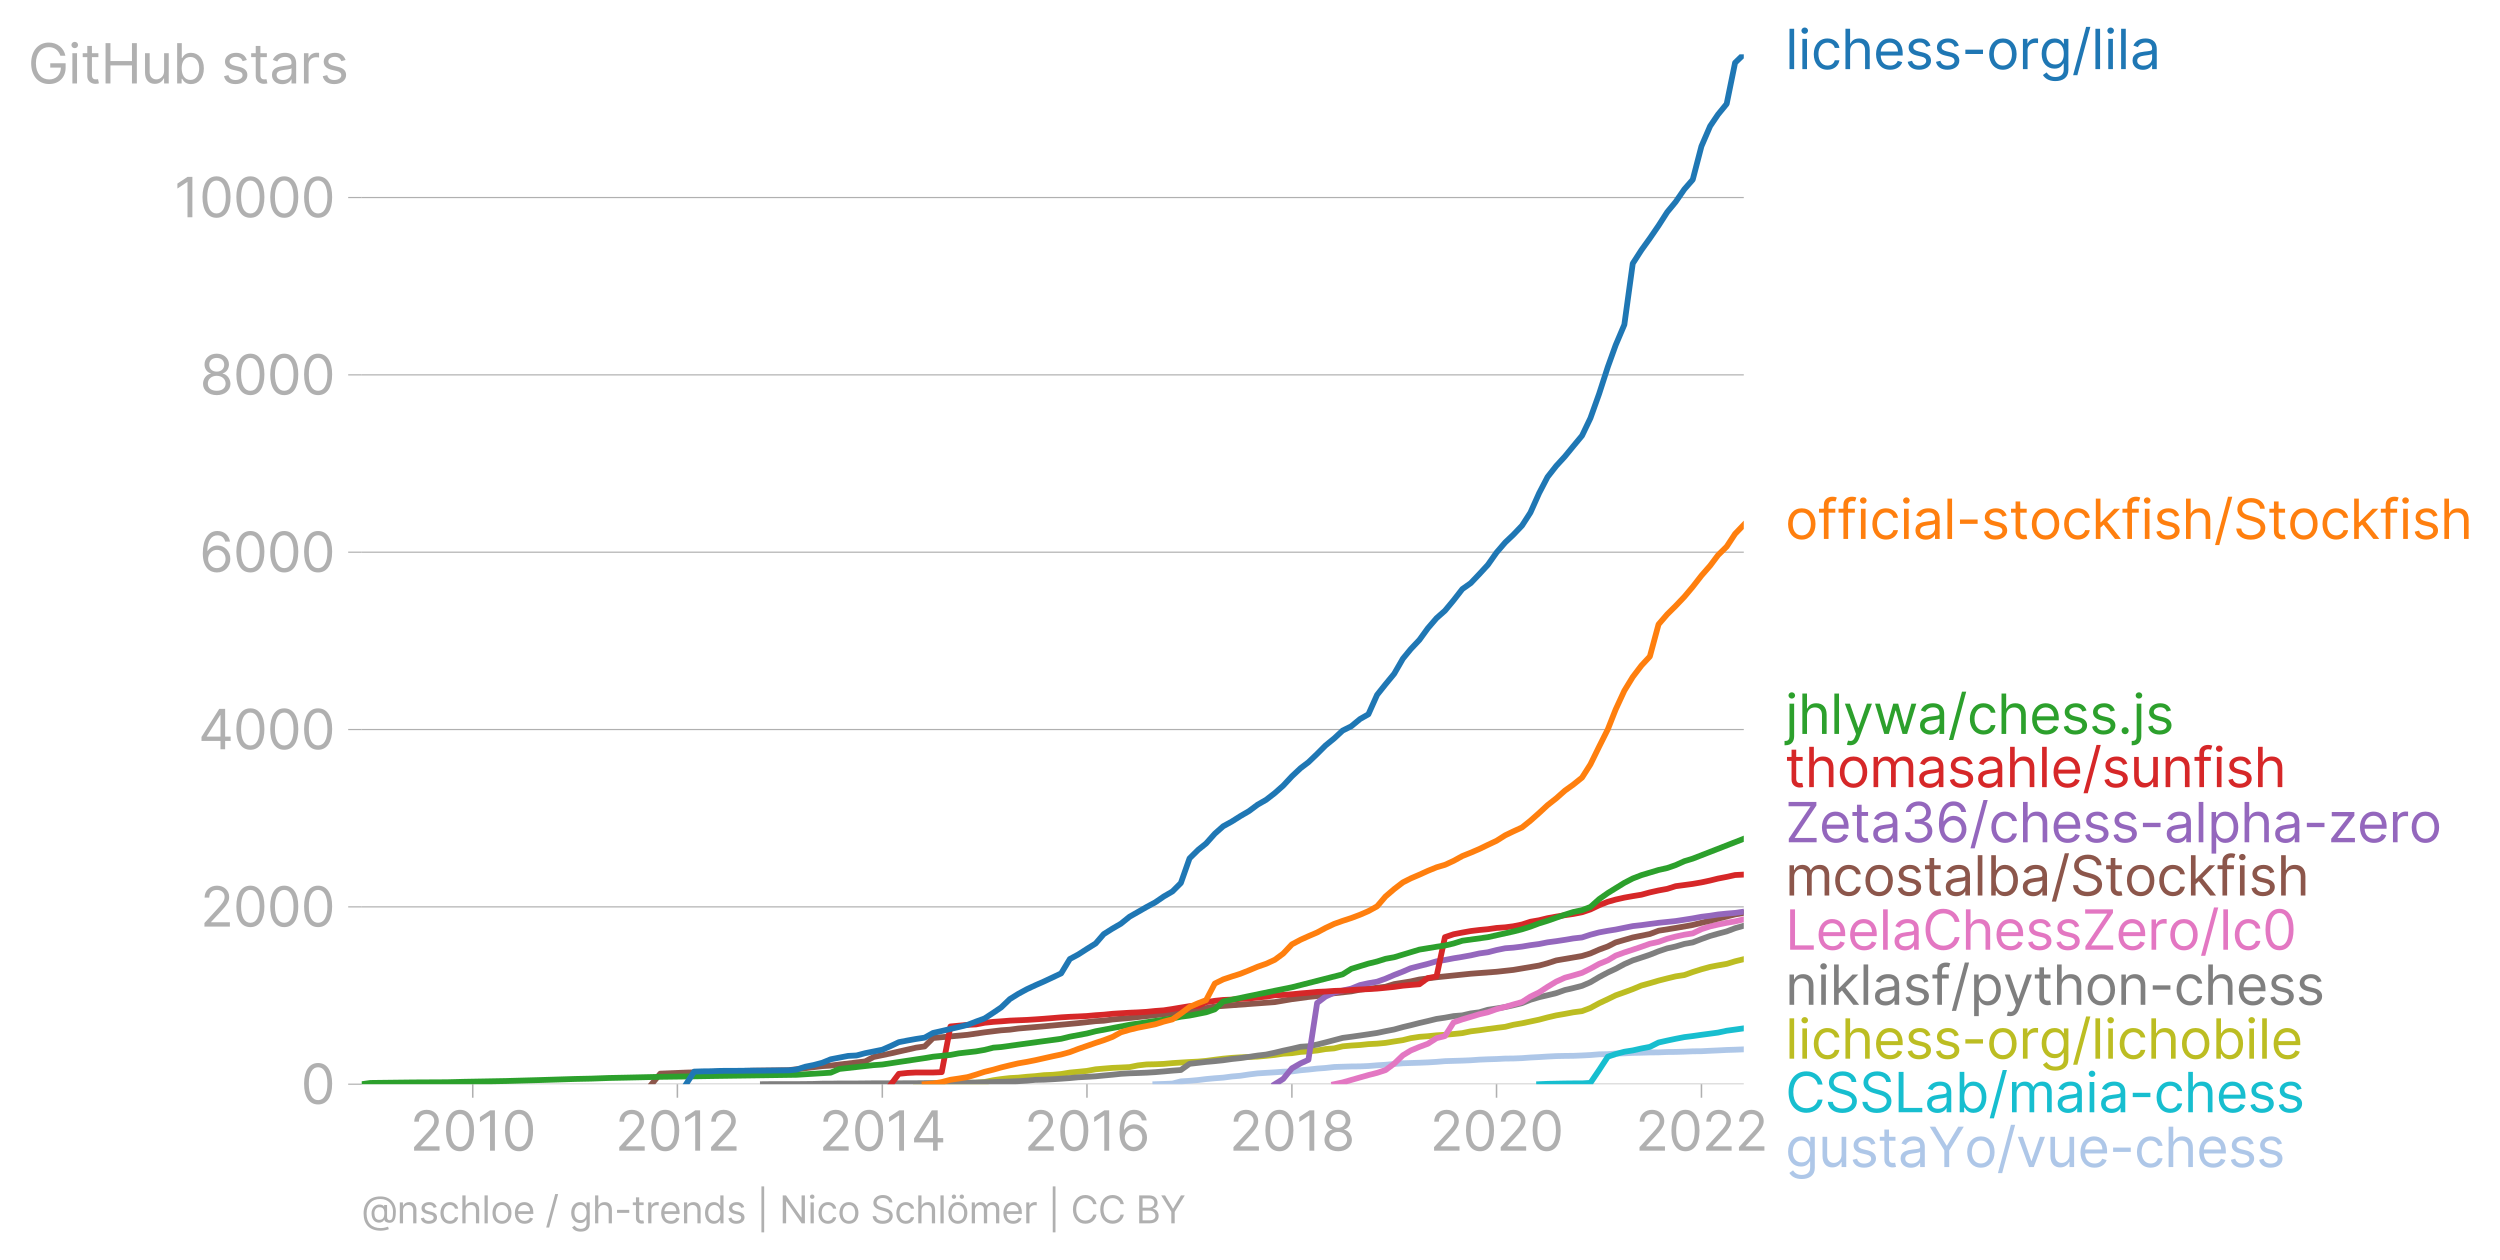 <svg xmlns:xlink="http://www.w3.org/1999/xlink" width="861.322" height="434.114" viewBox="0 0 645.991 325.586" xmlns="http://www.w3.org/2000/svg"><defs><style>*{stroke-linejoin:round;stroke-linecap:butt}</style></defs><g id="figure_1"><path d="M0 325.586h645.991V0H0v325.586z" style="fill:none" id="patch_1"/><g id="axes_1"><path d="M93.468 280.153h357.12V14.041H93.468v266.112z" style="fill:none" id="patch_2"/><g id="matplotlib.axis_1"><g id="xtick_1"><g id="line2d_1"><defs><path id="m63c751b57f" d="M0 0v3.5" style="stroke:#b0b0b0;stroke-width:.4"/></defs><use xlink:href="#m63c751b57f" x="122.154" y="280.153" style="fill:#b0b0b0;stroke:#b0b0b0;stroke-width:.4"/></g><g style="fill:#b0b0b0" transform="matrix(.14 0 0 -.14 105.916 297.336)" id="text_1"><defs><path id="Inter-Regular-32" d="M482 0h2936v500H1255v36l1045 1119c800 856 1036 1256 1036 1772 0 718-581 1291-1400 1291-815 0-1436-554-1436-1373h536c0 530 344 882 882 882 505 0 891-309 891-800 0-429-252-747-791-1336L482 409V0z" transform="scale(.016)"/><path id="Inter-Regular-30" d="M2000-64c1027 0 1618 871 1618 2391 0 1509-600 2391-1618 2391S382 3836 382 2327C382 807 973-64 2000-64zm0 500c-677 0-1073 680-1073 1891 0 1209 400 1900 1073 1900s1073-691 1073-1900c0-1211-396-1891-1073-1891z" transform="scale(.016)"/><path id="Inter-Regular-31" d="M2118 4655h-563L391 3882v-573l1136 755h28V0h563v4655z" transform="scale(.016)"/></defs><use xlink:href="#Inter-Regular-32"/><use xlink:href="#Inter-Regular-30" x="60.511"/><use xlink:href="#Inter-Regular-31" x="123.011"/><use xlink:href="#Inter-Regular-30" x="169.46"/></g></g><g id="xtick_2"><use xlink:href="#m63c751b57f" x="175.034" y="280.153" style="fill:#b0b0b0;stroke:#b0b0b0;stroke-width:.4" id="line2d_2"/><g style="fill:#b0b0b0" transform="matrix(.14 0 0 -.14 158.935 297.336)" id="text_2"><use xlink:href="#Inter-Regular-32"/><use xlink:href="#Inter-Regular-30" x="60.511"/><use xlink:href="#Inter-Regular-31" x="123.011"/><use xlink:href="#Inter-Regular-32" x="169.46"/></g></g><g id="xtick_3"><use xlink:href="#m63c751b57f" x="227.986" y="280.153" style="fill:#b0b0b0;stroke:#b0b0b0;stroke-width:.4" id="line2d_3"/><g style="fill:#b0b0b0" transform="matrix(.14 0 0 -.14 211.629 297.336)" id="text_3"><defs><path id="Inter-Regular-34" d="M373 955h2191V0h536v955h636v500h-636v3200h-682L373 1418V955zm2191 500H982v36l1545 2445h37V1455z" transform="scale(.016)"/></defs><use xlink:href="#Inter-Regular-32"/><use xlink:href="#Inter-Regular-30" x="60.511"/><use xlink:href="#Inter-Regular-31" x="123.011"/><use xlink:href="#Inter-Regular-34" x="169.46"/></g></g><g id="xtick_4"><use xlink:href="#m63c751b57f" x="280.866" y="280.153" style="fill:#b0b0b0;stroke:#b0b0b0;stroke-width:.4" id="line2d_4"/><g style="fill:#b0b0b0" transform="matrix(.14 0 0 -.14 264.638 297.336)" id="text_4"><defs><path id="Inter-Regular-36" d="M2027-64c941-11 1555 698 1555 1564 0 900-666 1545-1464 1545-479 0-891-234-1145-618h-37c3 1134 444 1791 1164 1791 491 0 786-309 891-727h555c-114 723-664 1227-1446 1227-1048 0-1691-927-1691-2573C409 425 1264-55 2027-64zm0 500c-584 0-1011 498-1009 1055 3 557 450 1054 1028 1054 570 0 990-468 990-1045 0-591-438-1064-1009-1064z" transform="scale(.016)"/></defs><use xlink:href="#Inter-Regular-32"/><use xlink:href="#Inter-Regular-30" x="60.511"/><use xlink:href="#Inter-Regular-31" x="123.011"/><use xlink:href="#Inter-Regular-36" x="169.46"/></g></g><g id="xtick_5"><use xlink:href="#m63c751b57f" x="333.818" y="280.153" style="fill:#b0b0b0;stroke:#b0b0b0;stroke-width:.4" id="line2d_5"/><g style="fill:#b0b0b0" transform="matrix(.14 0 0 -.14 317.64 297.336)" id="text_5"><defs><path id="Inter-Regular-38" d="M1973-64c929 0 1577 544 1582 1300-5 589-398 1089-900 1182v27c436 114 722 541 727 1037-5 709-600 1236-1409 1236-818 0-1414-527-1409-1236-5-496 282-923 727-1037v-27c-511-93-905-593-900-1182C386 480 1034-64 1973-64zm0 500c-639 0-1032 328-1027 828-5 525 429 900 1027 900 588 0 1023-375 1027-900-4-500-398-828-1027-828zm0 2209c-509 0-868 319-864 800-4 473 341 782 864 782 513 0 859-309 863-782-4-481-363-800-863-800z" transform="scale(.016)"/></defs><use xlink:href="#Inter-Regular-32"/><use xlink:href="#Inter-Regular-30" x="60.511"/><use xlink:href="#Inter-Regular-31" x="123.011"/><use xlink:href="#Inter-Regular-38" x="169.46"/></g></g><g id="xtick_6"><use xlink:href="#m63c751b57f" x="386.698" y="280.153" style="fill:#b0b0b0;stroke:#b0b0b0;stroke-width:.4" id="line2d_6"/><g style="fill:#b0b0b0" transform="matrix(.14 0 0 -.14 369.476 297.336)" id="text_6"><use xlink:href="#Inter-Regular-32"/><use xlink:href="#Inter-Regular-30" x="60.511"/><use xlink:href="#Inter-Regular-32" x="123.011"/><use xlink:href="#Inter-Regular-30" x="183.523"/></g></g><g id="xtick_7"><use xlink:href="#m63c751b57f" x="439.65" y="280.153" style="fill:#b0b0b0;stroke:#b0b0b0;stroke-width:.4" id="line2d_7"/><g style="fill:#b0b0b0" transform="matrix(.14 0 0 -.14 422.567 297.336)" id="text_7"><use xlink:href="#Inter-Regular-32"/><use xlink:href="#Inter-Regular-30" x="60.511"/><use xlink:href="#Inter-Regular-32" x="123.011"/><use xlink:href="#Inter-Regular-32" x="183.523"/></g></g></g><g id="matplotlib.axis_2"><g id="ytick_1"><path d="M93.468 280.153h357.12" clip-path="url(#pf23e20ae6e)" style="fill:none;stroke:#b0b0b0;stroke-width:.3;stroke-linecap:square" id="line2d_8"/><g id="line2d_9"><defs><path id="mae0ad3e954" d="M0 0h-3.5" style="stroke:#b0b0b0;stroke-width:.3"/></defs><use xlink:href="#mae0ad3e954" x="93.468" y="280.153" style="fill:#b0b0b0;stroke:#b0b0b0;stroke-width:.3"/></g><use xlink:href="#Inter-Regular-30" style="fill:#b0b0b0" transform="matrix(.14 0 0 -.14 77.718 285.245)" id="text_8"/></g><g id="ytick_2"><path d="M93.468 234.331h357.12" clip-path="url(#pf23e20ae6e)" style="fill:none;stroke:#b0b0b0;stroke-width:.3;stroke-linecap:square" id="line2d_10"/><use xlink:href="#mae0ad3e954" x="93.468" y="234.331" style="fill:#b0b0b0;stroke:#b0b0b0;stroke-width:.3" id="line2d_11"/><g style="fill:#b0b0b0" transform="matrix(.14 0 0 -.14 51.746 239.423)" id="text_9"><use xlink:href="#Inter-Regular-32"/><use xlink:href="#Inter-Regular-30" x="60.511"/><use xlink:href="#Inter-Regular-30" x="123.011"/><use xlink:href="#Inter-Regular-30" x="185.511"/></g></g><g id="ytick_3"><path d="M93.468 188.51h357.12" clip-path="url(#pf23e20ae6e)" style="fill:none;stroke:#b0b0b0;stroke-width:.3;stroke-linecap:square" id="line2d_12"/><use xlink:href="#mae0ad3e954" x="93.468" y="188.509" style="fill:#b0b0b0;stroke:#b0b0b0;stroke-width:.3" id="line2d_13"/><g style="fill:#b0b0b0" transform="matrix(.14 0 0 -.14 51.23 193.6)" id="text_10"><use xlink:href="#Inter-Regular-34"/><use xlink:href="#Inter-Regular-30" x="64.205"/><use xlink:href="#Inter-Regular-30" x="126.705"/><use xlink:href="#Inter-Regular-30" x="189.205"/></g></g><g id="ytick_4"><path d="M93.468 142.687h357.12" clip-path="url(#pf23e20ae6e)" style="fill:none;stroke:#b0b0b0;stroke-width:.3;stroke-linecap:square" id="line2d_14"/><use xlink:href="#mae0ad3e954" x="93.468" y="142.687" style="fill:#b0b0b0;stroke:#b0b0b0;stroke-width:.3" id="line2d_15"/><g style="fill:#b0b0b0" transform="matrix(.14 0 0 -.14 51.488 147.778)" id="text_11"><use xlink:href="#Inter-Regular-36"/><use xlink:href="#Inter-Regular-30" x="62.358"/><use xlink:href="#Inter-Regular-30" x="124.858"/><use xlink:href="#Inter-Regular-30" x="187.358"/></g></g><g id="ytick_5"><path d="M93.468 96.865h357.12" clip-path="url(#pf23e20ae6e)" style="fill:none;stroke:#b0b0b0;stroke-width:.3;stroke-linecap:square" id="line2d_16"/><use xlink:href="#mae0ad3e954" x="93.468" y="96.865" style="fill:#b0b0b0;stroke:#b0b0b0;stroke-width:.3" id="line2d_17"/><g style="fill:#b0b0b0" transform="matrix(.14 0 0 -.14 51.587 101.956)" id="text_12"><use xlink:href="#Inter-Regular-38"/><use xlink:href="#Inter-Regular-30" x="61.648"/><use xlink:href="#Inter-Regular-30" x="124.148"/><use xlink:href="#Inter-Regular-30" x="186.648"/></g></g><g id="ytick_6"><path d="M93.468 51.043h357.12" clip-path="url(#pf23e20ae6e)" style="fill:none;stroke:#b0b0b0;stroke-width:.3;stroke-linecap:square" id="line2d_18"/><use xlink:href="#mae0ad3e954" x="93.468" y="51.043" style="fill:#b0b0b0;stroke:#b0b0b0;stroke-width:.3" id="line2d_19"/><g style="fill:#b0b0b0" transform="matrix(.14 0 0 -.14 44.965 56.134)" id="text_13"><use xlink:href="#Inter-Regular-31"/><use xlink:href="#Inter-Regular-30" x="46.449"/><use xlink:href="#Inter-Regular-30" x="108.949"/><use xlink:href="#Inter-Regular-30" x="171.449"/><use xlink:href="#Inter-Regular-30" x="233.949"/></g></g><g style="fill:#b0b0b0" transform="matrix(.14 0 0 -.14 7.2 21.568)" id="text_14"><defs><path id="Inter-Regular-47" d="M3746 3200h581c-172 900-927 1518-1909 1518-1193 0-2036-918-2036-2391C382 855 1218-64 2455-64c1109 0 1900 739 1900 1891v500H2582v-500h1227c-16-836-566-1363-1354-1363-864 0-1528 654-1528 1863s664 1864 1491 1864c673 0 1130-380 1328-991z" transform="scale(.016)"/><path id="Inter-Regular-69" d="M491 0h536v3491H491V0zm273 4073c209 0 382 163 382 363s-173 364-382 364-382-164-382-364 173-363 382-363z" transform="scale(.016)"/><path id="Inter-Regular-74" d="M2009 3491h-745v836H727v-836H200v-455h527V855c0-610 491-900 946-900 200 0 327 36 400 63l-109 482c-46-9-118-27-237-27-236 0-463 72-463 527v2036h745v455z" transform="scale(.016)"/><path id="Inter-Regular-48" d="M564 0h563v2082h2482V0h564v4655h-564V2582H1127v2073H564V0z" transform="scale(.016)"/><path id="Inter-Regular-75" d="M2691 1427c0-654-500-954-900-954-445 0-764 327-764 836v2182H491V1273C491 382 964-45 1618-45c528 0 873 281 1037 636h36V0h536v3491h-536V1427z" transform="scale(.016)"/><path id="Inter-Regular-62" d="M564 0h518v536h64c118-191 345-609 1018-609 872 0 1482 700 1482 1809 0 1100-610 1800-1491 1800-682 0-891-418-1009-600h-46v1719H564V0zm527 1745c0 782 345 1310 1000 1310 682 0 1018-573 1018-1310 0-745-345-1336-1018-1336-645 0-1000 546-1000 1336z" transform="scale(.016)"/><path id="Inter-Regular-73" d="M2964 2709c-168 496-546 827-1237 827-736 0-1281-418-1281-1009 0-482 286-804 927-954l582-137c352-81 518-250 518-491 0-300-318-545-818-545-439 0-714 189-809 564L336 836C461 243 950-73 1664-73c811 0 1363 443 1363 1046 0 486-304 793-927 945l-518 127c-414 103-600 241-600 510 0 300 318 518 745 518 469 0 662-259 755-500l482 136z" transform="scale(.016)"/><path id="Inter-Regular-61" d="M1518-82c609 0 928 327 1037 555h27V0h536v2300c0 1109-845 1236-1291 1236-527 0-1127-181-1400-818l509-182c119 255 398 528 910 528 493 0 736-262 736-709v-19c0-259-264-236-900-318-648-84-1355-227-1355-1027C327 309 855-82 1518-82zm82 482c-427 0-736 191-736 564 0 409 372 536 791 591 227 27 836 90 927 200v-491c0-437-346-864-982-864z" transform="scale(.016)"/><path id="Inter-Regular-72" d="M491 0h536v2209c0 473 373 818 882 818 143 0 291-27 327-36v545c-61 5-202 9-281 9-419 0-782-236-909-581h-37v527H491V0z" transform="scale(.016)"/></defs><use xlink:href="#Inter-Regular-47"/><use xlink:href="#Inter-Regular-69" x="74.29"/><use xlink:href="#Inter-Regular-74" x="98.011"/><use xlink:href="#Inter-Regular-48" x="134.375"/><use xlink:href="#Inter-Regular-75" x="208.381"/><use xlink:href="#Inter-Regular-62" x="266.477"/><use xlink:href="#Inter-Regular-20" x="328.551"/><use xlink:href="#Inter-Regular-73" x="356.676"/><use xlink:href="#Inter-Regular-74" x="408.949"/><use xlink:href="#Inter-Regular-61" x="445.313"/><use xlink:href="#Inter-Regular-72" x="501.705"/><use xlink:href="#Inter-Regular-73" x="538.921"/></g></g><path d="m298.54 280.153 2.174-.068 2.246-.092 2.173-.573 2.245-.137 2.246-.206 2.028-.252 2.246-.207 2.173-.16 2.245-.298 2.174-.183 2.245-.344 2.246-.275 2.173-.137 2.245-.138 2.174-.16 2.245-.069 2.246-.298 2.028-.183 2.246-.252 2.173-.16 2.245-.252 2.173-.07 2.246-.068 2.246-.023 2.173-.091 2.245-.184 2.174-.137 2.245-.206 2.246-.184 2.028-.068 2.246-.07 2.173-.09 2.245-.138 2.173-.183 2.246-.07 2.246-.068 2.173-.092 2.245-.16 2.173-.092 2.246-.068 2.246-.115 2.1-.023 2.246-.091 2.173-.16 2.246-.115 2.173-.138 2.245-.114 2.246-.046 2.173-.023 2.246-.092 2.173-.114 2.245-.184 2.246-.045 2.028-.16 2.246-.047 2.173-.114 2.246-.046 2.173-.069 2.245-.023 2.246-.091 2.173-.023 2.246-.069 2.173-.092 2.245-.023 2.246-.114 2.028-.092 2.246-.114 2.173-.069 2.245-.092" clip-path="url(#pf23e20ae6e)" style="fill:none;stroke:#aec7e8;stroke-width:1.5;stroke-linecap:square" id="line2d_20"/><path d="m397.709 280.153 2.173-.091 2.245-.046 2.246-.046 2.173-.023h2.246l2.173-.137 2.245-3.322 2.246-3.437 2.028-.687 2.246-.596 2.173-.344 2.246-.504 2.173-.412 2.245-1.123 2.246-.504 2.173-.458 2.246-.435 2.173-.275 2.245-.321 2.246-.298 2.028-.275 2.246-.481 2.173-.298 2.245-.32" clip-path="url(#pf23e20ae6e)" style="fill:none;stroke:#17becf;stroke-width:1.5;stroke-linecap:square" id="line2d_21"/><path d="m236.679 280.153 2.245-.091 2.173-.069 2.246-.046 2.246-.091 2.173-.07h2.245l2.173-.022 2.246-.183 2.246-.459 2.028-.297 2.245-.252 2.174-.115 2.245-.23 2.173-.16 2.246-.252 2.245-.091 2.174-.206 2.245-.367 2.173-.206 2.246-.23 2.245-.412 2.101-.183 2.246-.183 2.173-.092 2.245-.114 2.174-.436 2.245-.252 2.246-.046 2.173-.091 2.246-.206 2.173-.138 2.245-.137 2.246-.115 2.028-.183 2.246-.298 2.173-.275 2.245-.206 2.174-.138 2.245-.091 2.246-.092 2.173-.206 2.245-.23 2.174-.32 2.245-.137 2.246-.321 2.028-.138 2.246-.229 2.173-.366 2.245-.184 2.173-.527 2.246-.206 2.246-.137 2.173-.23 2.245-.114 2.174-.206 2.245-.367 2.246-.343 2.028-.504 2.246-.344 2.173-.16 2.245-.23 2.173-.137 2.246-.206 2.246-.23 2.173-.458 2.245-.275 2.173-.32 2.246-.298 2.246-.275 2.1-.527 2.246-.39 2.173-.458 2.246-.48 2.173-.574 2.245-.527 2.246-.39 2.173-.411 2.246-.298 2.173-.825 2.245-1.214 2.246-1.054 2.028-.985 2.246-.802 2.173-.802 2.246-.94 2.173-.595 2.245-.665 2.246-.572 2.173-.527 2.246-.344 2.173-.78 2.245-.71 2.246-.618 2.028-.39 2.246-.389 2.173-.664 2.245-.55" clip-path="url(#pf23e20ae6e)" style="fill:none;stroke:#bcbd22;stroke-width:1.5;stroke-linecap:square" id="line2d_22"/><g style="fill:#1f77b4" transform="matrix(.14 0 0 -.14 461.302 17.86)" id="text_15"><defs><path id="Inter-Regular-6c" d="M1027 4655H491V0h536v4655z" transform="scale(.016)"/><path id="Inter-Regular-63" d="M1909-73c773 0 1282 473 1373 1091h-536c-100-382-419-609-837-609-636 0-1045 527-1045 1336 0 791 418 1310 1045 1310 473 0 755-291 837-610h536c-91 655-646 1091-1382 1091-945 0-1573-745-1573-1809C327 682 927-73 1909-73z" transform="scale(.016)"/><path id="Inter-Regular-68" d="M1027 2100c0 609 389 955 919 955 504 0 809-319 809-873V0h536v2218c0 898-477 1318-1191 1318-550 0-864-229-1027-591h-46v1710H491V0h536v2100z" transform="scale(.016)"/><path id="Inter-Regular-65" d="M1955-73c709 0 1227 355 1391 882l-519 146c-136-364-452-546-872-546-630 0-1064 407-1089 1155h2534v227c0 1300-773 1745-1500 1745-945 0-1573-745-1573-1818S946-73 1955-73zM866 2027c36 543 420 1028 1034 1028 582 0 955-437 955-1028H866z" transform="scale(.016)"/><path id="Inter-Regular-2d" d="M2491 2245H455v-500h2036v500z" transform="scale(.016)"/><path id="Inter-Regular-6f" d="M1909-73c946 0 1582 718 1582 1800 0 1091-636 1809-1582 1809-945 0-1582-718-1582-1809C327 645 964-73 1909-73zm0 482c-718 0-1045 618-1045 1318s327 1328 1045 1328 1046-628 1046-1328S2627 409 1909 409z" transform="scale(.016)"/><path id="Inter-Regular-67" d="M1900-1382c836 0 1509 382 1509 1282v3591h-518v-555h-55c-118 182-336 600-1018 600-882 0-1491-700-1491-1772C327 673 964 55 1809 55c682 0 900 400 1018 590h46V-64c0-581-409-845-973-845-634 0-857 334-1000 527L473-682c218-366 648-700 1427-700zm-18 1918c-673 0-1018 509-1018 1237 0 709 336 1282 1018 1282 654 0 1000-528 1000-1282 0-773-355-1237-1000-1237z" transform="scale(.016)"/><path id="Inter-Regular-2f" d="M2136 4873h-490L146-700h490l1500 5573z" transform="scale(.016)"/></defs><use xlink:href="#Inter-Regular-6c"/><use xlink:href="#Inter-Regular-69" x="23.722"/><use xlink:href="#Inter-Regular-63" x="47.443"/><use xlink:href="#Inter-Regular-68" x="103.267"/><use xlink:href="#Inter-Regular-65" x="162.358"/><use xlink:href="#Inter-Regular-73" x="220.597"/><use xlink:href="#Inter-Regular-73" x="272.869"/><use xlink:href="#Inter-Regular-2d" x="325.142"/><use xlink:href="#Inter-Regular-6f" x="371.165"/><use xlink:href="#Inter-Regular-72" x="430.824"/><use xlink:href="#Inter-Regular-67" x="468.04"/><use xlink:href="#Inter-Regular-2f" x="528.977"/><use xlink:href="#Inter-Regular-6c" x="564.631"/><use xlink:href="#Inter-Regular-69" x="588.352"/><use xlink:href="#Inter-Regular-6c" x="612.074"/><use xlink:href="#Inter-Regular-61" x="635.796"/></g><g style="fill:#ff7f0e" transform="matrix(.14 0 0 -.14 461.302 139.267)" id="text_16"><defs><path id="Inter-Regular-66" d="M2046 3491h-782v354c0 346 145 528 500 528 154 0 245-37 300-55l154 464c-82 36-245 91-509 91-500 0-982-300-982-900v-482H164v-455h563V0h537v3036h782v455z" transform="scale(.016)"/><path id="Inter-Regular-6b" d="M491 0h536v1307l375 348L2709 0h682L1807 2000l1475 1491h-664L1091 1936h-64v2719H491V0z" transform="scale(.016)"/><path id="Inter-Regular-53" d="M3109 3491h546c-25 702-673 1227-1573 1227-891 0-1591-518-1591-1300 0-627 455-1000 1182-1209l573-164c490-136 927-309 927-772 0-509-491-846-1137-846-554 0-1045 246-1090 773H364C418 436 1036-82 2036-82c1073 0 1682 591 1682 1346 0 872-827 1154-1309 1281l-473 128c-345 91-900 272-900 772 0 446 410 773 1028 773 563 0 991-268 1045-727z" transform="scale(.016)"/></defs><use xlink:href="#Inter-Regular-6f"/><use xlink:href="#Inter-Regular-66" x="59.659"/><use xlink:href="#Inter-Regular-66" x="95.739"/><use xlink:href="#Inter-Regular-69" x="131.818"/><use xlink:href="#Inter-Regular-63" x="155.54"/><use xlink:href="#Inter-Regular-69" x="211.364"/><use xlink:href="#Inter-Regular-61" x="235.085"/><use xlink:href="#Inter-Regular-6c" x="291.477"/><use xlink:href="#Inter-Regular-2d" x="315.199"/><use xlink:href="#Inter-Regular-73" x="361.222"/><use xlink:href="#Inter-Regular-74" x="413.494"/><use xlink:href="#Inter-Regular-6f" x="449.858"/><use xlink:href="#Inter-Regular-63" x="509.517"/><use xlink:href="#Inter-Regular-6b" x="565.341"/><use xlink:href="#Inter-Regular-66" x="619.744"/><use xlink:href="#Inter-Regular-69" x="655.824"/><use xlink:href="#Inter-Regular-73" x="679.546"/><use xlink:href="#Inter-Regular-68" x="731.818"/><use xlink:href="#Inter-Regular-2f" x="790.909"/><use xlink:href="#Inter-Regular-53" x="826.563"/><use xlink:href="#Inter-Regular-74" x="890.341"/><use xlink:href="#Inter-Regular-6f" x="926.705"/><use xlink:href="#Inter-Regular-63" x="986.364"/><use xlink:href="#Inter-Regular-6b" x="1042.188"/><use xlink:href="#Inter-Regular-66" x="1096.591"/><use xlink:href="#Inter-Regular-69" x="1132.671"/><use xlink:href="#Inter-Regular-73" x="1156.392"/><use xlink:href="#Inter-Regular-68" x="1208.665"/></g><g style="fill:#2ca02c" transform="matrix(.14 0 0 -.14 461.302 189.64)" id="text_17"><defs><path id="Inter-Regular-6a" d="M491 3491V-255c0-354-145-554-473-554H-82v-500H27c673 0 1000 409 1000 1054v3746H491zm264 582c209 0 381 163 381 363s-172 364-381 364-382-164-382-364 173-363 382-363z" transform="scale(.016)"/><path id="Inter-Regular-79" d="M836-1309c485 0 825 257 1028 800l1482 4000h-582L1800 709h-36L800 3491H218L1509-18l-100-273c-195-532-436-582-827-482l-136-472c54-28 209-64 390-64z" transform="scale(.016)"/><path id="Inter-Regular-77" d="M1282 0h527l764 2682h54L3391 0h527l1064 3491h-564L3664 827h-37l-736 2664h-573L1573 818h-37L782 3491H218L1282 0z" transform="scale(.016)"/><path id="Inter-Regular-2e" d="M882-36c225 0 409 184 409 409s-184 409-409 409-409-184-409-409S657-36 882-36z" transform="scale(.016)"/></defs><use xlink:href="#Inter-Regular-6a"/><use xlink:href="#Inter-Regular-68" x="23.722"/><use xlink:href="#Inter-Regular-6c" x="82.813"/><use xlink:href="#Inter-Regular-79" x="106.534"/><use xlink:href="#Inter-Regular-77" x="162.216"/><use xlink:href="#Inter-Regular-61" x="243.466"/><use xlink:href="#Inter-Regular-2f" x="299.858"/><use xlink:href="#Inter-Regular-63" x="335.511"/><use xlink:href="#Inter-Regular-68" x="391.335"/><use xlink:href="#Inter-Regular-65" x="450.426"/><use xlink:href="#Inter-Regular-73" x="508.665"/><use xlink:href="#Inter-Regular-73" x="560.938"/><use xlink:href="#Inter-Regular-2e" x="613.21"/><use xlink:href="#Inter-Regular-6a" x="640.767"/><use xlink:href="#Inter-Regular-73" x="664.489"/></g><g style="fill:#d62728" transform="matrix(.14 0 0 -.14 461.302 203.401)" id="text_18"><defs><path id="Inter-Regular-6d" d="M491 0h536v2182c0 511 373 873 791 873 407 0 691-266 691-664V0h546v2273c0 450 281 782 772 782 382 0 709-203 709-719V0h537v2336c0 821-441 1200-1064 1200-500 0-866-229-1045-591h-37c-172 373-477 591-936 591-455 0-791-218-936-591h-46v546H491V0z" transform="scale(.016)"/><path id="Inter-Regular-6e" d="M1027 2100c0 609 378 955 891 955 498 0 800-325 800-873V0h537v2218c0 891-475 1318-1182 1318-527 0-855-236-1018-591h-46v546H491V0h536v2100z" transform="scale(.016)"/></defs><use xlink:href="#Inter-Regular-74"/><use xlink:href="#Inter-Regular-68" x="36.364"/><use xlink:href="#Inter-Regular-6f" x="95.455"/><use xlink:href="#Inter-Regular-6d" x="155.114"/><use xlink:href="#Inter-Regular-61" x="242.046"/><use xlink:href="#Inter-Regular-73" x="298.438"/><use xlink:href="#Inter-Regular-61" x="350.71"/><use xlink:href="#Inter-Regular-68" x="407.102"/><use xlink:href="#Inter-Regular-6c" x="466.193"/><use xlink:href="#Inter-Regular-65" x="489.915"/><use xlink:href="#Inter-Regular-2f" x="548.154"/><use xlink:href="#Inter-Regular-73" x="583.807"/><use xlink:href="#Inter-Regular-75" x="636.08"/><use xlink:href="#Inter-Regular-6e" x="694.176"/><use xlink:href="#Inter-Regular-66" x="752.699"/><use xlink:href="#Inter-Regular-69" x="788.779"/><use xlink:href="#Inter-Regular-73" x="812.5"/><use xlink:href="#Inter-Regular-68" x="864.773"/></g><g style="fill:#9467bd" transform="matrix(.14 0 0 -.14 461.302 217.64)" id="text_19"><defs><path id="Inter-Regular-5a" d="M409 0h3209v500H1082l2509 3745v410H382v-500h2536L409 409V0z" transform="scale(.016)"/><path id="Inter-Regular-33" d="M2055-64c902 0 1572 566 1572 1328 0 591-350 1020-936 1118v36c470 143 764 530 764 1055 0 659-521 1245-1382 1245-805 0-1473-495-1500-1227h545c21 464 462 736 946 736 513 0 845-311 845-782 0-490-384-809-936-809h-373v-500h373c707 0 1100-359 1100-872 0-494-430-828-1027-828-539 0-966 278-1000 728H473C507 432 1152-64 2055-64z" transform="scale(.016)"/><path id="Inter-Regular-70" d="M491-1309h536V536h46c118-191 345-609 1018-609 873 0 1482 700 1482 1809 0 1100-609 1800-1491 1800-682 0-891-418-1009-600h-64v555H491v-4800zm527 3054c0 782 346 1310 1000 1310 682 0 1018-573 1018-1310 0-745-345-1336-1018-1336-645 0-1000 546-1000 1336z" transform="scale(.016)"/><path id="Inter-Regular-7a" d="M391 0h2736v500H1136v36l1928 2528v427H455v-500h1918v-36L391 409V0z" transform="scale(.016)"/></defs><use xlink:href="#Inter-Regular-5a"/><use xlink:href="#Inter-Regular-65" x="62.5"/><use xlink:href="#Inter-Regular-74" x="120.739"/><use xlink:href="#Inter-Regular-61" x="157.102"/><use xlink:href="#Inter-Regular-33" x="213.494"/><use xlink:href="#Inter-Regular-36" x="277.131"/><use xlink:href="#Inter-Regular-2f" x="339.489"/><use xlink:href="#Inter-Regular-63" x="375.142"/><use xlink:href="#Inter-Regular-68" x="430.966"/><use xlink:href="#Inter-Regular-65" x="490.057"/><use xlink:href="#Inter-Regular-73" x="548.296"/><use xlink:href="#Inter-Regular-73" x="600.568"/><use xlink:href="#Inter-Regular-2d" x="652.841"/><use xlink:href="#Inter-Regular-61" x="698.864"/><use xlink:href="#Inter-Regular-6c" x="755.256"/><use xlink:href="#Inter-Regular-70" x="778.977"/><use xlink:href="#Inter-Regular-68" x="839.915"/><use xlink:href="#Inter-Regular-61" x="899.006"/><use xlink:href="#Inter-Regular-2d" x="955.398"/><use xlink:href="#Inter-Regular-7a" x="1001.421"/><use xlink:href="#Inter-Regular-65" x="1055.54"/><use xlink:href="#Inter-Regular-72" x="1113.779"/><use xlink:href="#Inter-Regular-6f" x="1150.995"/></g><g style="fill:#8c564b" transform="matrix(.14 0 0 -.14 461.302 231.401)" id="text_20"><use xlink:href="#Inter-Regular-6d"/><use xlink:href="#Inter-Regular-63" x="86.932"/><use xlink:href="#Inter-Regular-6f" x="142.756"/><use xlink:href="#Inter-Regular-73" x="202.415"/><use xlink:href="#Inter-Regular-74" x="254.688"/><use xlink:href="#Inter-Regular-61" x="291.051"/><use xlink:href="#Inter-Regular-6c" x="347.443"/><use xlink:href="#Inter-Regular-62" x="371.165"/><use xlink:href="#Inter-Regular-61" x="433.239"/><use xlink:href="#Inter-Regular-2f" x="489.631"/><use xlink:href="#Inter-Regular-53" x="525.284"/><use xlink:href="#Inter-Regular-74" x="589.063"/><use xlink:href="#Inter-Regular-6f" x="625.426"/><use xlink:href="#Inter-Regular-63" x="685.085"/><use xlink:href="#Inter-Regular-6b" x="740.909"/><use xlink:href="#Inter-Regular-66" x="795.313"/><use xlink:href="#Inter-Regular-69" x="831.392"/><use xlink:href="#Inter-Regular-73" x="855.114"/><use xlink:href="#Inter-Regular-68" x="907.387"/></g><g style="fill:#e377c2" transform="matrix(.14 0 0 -.14 461.302 245.401)" id="text_21"><defs><path id="Inter-Regular-4c" d="M564 0h2727v500H1127v4155H564V0z" transform="scale(.016)"/><path id="Inter-Regular-43" d="M4309 3200c-173 955-936 1518-1873 1518-1190 0-2054-918-2054-2391C382 855 1246-64 2436-64c937 0 1700 564 1873 1519h-563c-137-646-691-991-1310-991-845 0-1509 654-1509 1863s664 1864 1509 1864c619 0 1173-346 1310-991h563z" transform="scale(.016)"/></defs><use xlink:href="#Inter-Regular-4c"/><use xlink:href="#Inter-Regular-65" x="56.25"/><use xlink:href="#Inter-Regular-65" x="114.489"/><use xlink:href="#Inter-Regular-6c" x="172.727"/><use xlink:href="#Inter-Regular-61" x="196.449"/><use xlink:href="#Inter-Regular-43" x="252.841"/><use xlink:href="#Inter-Regular-68" x="325.568"/><use xlink:href="#Inter-Regular-65" x="384.659"/><use xlink:href="#Inter-Regular-73" x="442.898"/><use xlink:href="#Inter-Regular-73" x="495.171"/><use xlink:href="#Inter-Regular-5a" x="547.443"/><use xlink:href="#Inter-Regular-65" x="609.943"/><use xlink:href="#Inter-Regular-72" x="668.182"/><use xlink:href="#Inter-Regular-6f" x="705.398"/><use xlink:href="#Inter-Regular-2f" x="765.057"/><use xlink:href="#Inter-Regular-6c" x="800.71"/><use xlink:href="#Inter-Regular-63" x="824.432"/><use xlink:href="#Inter-Regular-30" x="880.256"/></g><g style="fill:#7f7f7f" transform="matrix(.14 0 0 -.14 461.302 259.64)" id="text_22"><use xlink:href="#Inter-Regular-6e"/><use xlink:href="#Inter-Regular-69" x="58.523"/><use xlink:href="#Inter-Regular-6b" x="82.244"/><use xlink:href="#Inter-Regular-6c" x="136.648"/><use xlink:href="#Inter-Regular-61" x="160.369"/><use xlink:href="#Inter-Regular-73" x="216.761"/><use xlink:href="#Inter-Regular-66" x="269.034"/><use xlink:href="#Inter-Regular-2f" x="305.114"/><use xlink:href="#Inter-Regular-70" x="340.767"/><use xlink:href="#Inter-Regular-79" x="401.705"/><use xlink:href="#Inter-Regular-74" x="457.386"/><use xlink:href="#Inter-Regular-68" x="493.75"/><use xlink:href="#Inter-Regular-6f" x="552.841"/><use xlink:href="#Inter-Regular-6e" x="612.5"/><use xlink:href="#Inter-Regular-2d" x="671.023"/><use xlink:href="#Inter-Regular-63" x="717.046"/><use xlink:href="#Inter-Regular-68" x="772.869"/><use xlink:href="#Inter-Regular-65" x="831.96"/><use xlink:href="#Inter-Regular-73" x="890.199"/><use xlink:href="#Inter-Regular-73" x="942.472"/></g><g style="fill:#bcbd22" transform="matrix(.14 0 0 -.14 461.302 273.56)" id="text_23"><use xlink:href="#Inter-Regular-6c"/><use xlink:href="#Inter-Regular-69" x="23.722"/><use xlink:href="#Inter-Regular-63" x="47.443"/><use xlink:href="#Inter-Regular-68" x="103.267"/><use xlink:href="#Inter-Regular-65" x="162.358"/><use xlink:href="#Inter-Regular-73" x="220.597"/><use xlink:href="#Inter-Regular-73" x="272.869"/><use xlink:href="#Inter-Regular-2d" x="325.142"/><use xlink:href="#Inter-Regular-6f" x="371.165"/><use xlink:href="#Inter-Regular-72" x="430.824"/><use xlink:href="#Inter-Regular-67" x="468.04"/><use xlink:href="#Inter-Regular-2f" x="528.977"/><use xlink:href="#Inter-Regular-6c" x="564.631"/><use xlink:href="#Inter-Regular-69" x="588.352"/><use xlink:href="#Inter-Regular-63" x="612.074"/><use xlink:href="#Inter-Regular-68" x="667.898"/><use xlink:href="#Inter-Regular-6f" x="726.989"/><use xlink:href="#Inter-Regular-62" x="786.648"/><use xlink:href="#Inter-Regular-69" x="848.722"/><use xlink:href="#Inter-Regular-6c" x="872.443"/><use xlink:href="#Inter-Regular-65" x="896.165"/></g><g style="fill:#17becf" transform="matrix(.14 0 0 -.14 461.302 287.401)" id="text_24"><use xlink:href="#Inter-Regular-43"/><use xlink:href="#Inter-Regular-53" x="72.727"/><use xlink:href="#Inter-Regular-53" x="136.506"/><use xlink:href="#Inter-Regular-4c" x="200.284"/><use xlink:href="#Inter-Regular-61" x="256.534"/><use xlink:href="#Inter-Regular-62" x="312.926"/><use xlink:href="#Inter-Regular-2f" x="375"/><use xlink:href="#Inter-Regular-6d" x="410.654"/><use xlink:href="#Inter-Regular-61" x="497.585"/><use xlink:href="#Inter-Regular-69" x="553.977"/><use xlink:href="#Inter-Regular-61" x="577.699"/><use xlink:href="#Inter-Regular-2d" x="634.091"/><use xlink:href="#Inter-Regular-63" x="680.114"/><use xlink:href="#Inter-Regular-68" x="735.938"/><use xlink:href="#Inter-Regular-65" x="795.029"/><use xlink:href="#Inter-Regular-73" x="853.267"/><use xlink:href="#Inter-Regular-73" x="905.54"/></g><g style="fill:#aec7e8" transform="matrix(.14 0 0 -.14 461.302 301.56)" id="text_25"><defs><path id="Inter-Regular-59" d="m164 4655 1682-2737V0h563v1918l1682 2737h-645L2155 2482h-55L809 4655H164z" transform="scale(.016)"/><path id="Inter-Regular-76" d="M3346 3491h-582L1800 709h-36L800 3491H218L1509 0h546l1291 3491z" transform="scale(.016)"/></defs><use xlink:href="#Inter-Regular-67"/><use xlink:href="#Inter-Regular-75" x="60.938"/><use xlink:href="#Inter-Regular-73" x="119.034"/><use xlink:href="#Inter-Regular-74" x="171.307"/><use xlink:href="#Inter-Regular-61" x="207.671"/><use xlink:href="#Inter-Regular-59" x="264.063"/><use xlink:href="#Inter-Regular-6f" x="330.54"/><use xlink:href="#Inter-Regular-2f" x="390.199"/><use xlink:href="#Inter-Regular-76" x="425.852"/><use xlink:href="#Inter-Regular-75" x="481.534"/><use xlink:href="#Inter-Regular-65" x="539.631"/><use xlink:href="#Inter-Regular-2d" x="597.869"/><use xlink:href="#Inter-Regular-63" x="643.892"/><use xlink:href="#Inter-Regular-68" x="699.716"/><use xlink:href="#Inter-Regular-65" x="758.807"/><use xlink:href="#Inter-Regular-73" x="817.046"/><use xlink:href="#Inter-Regular-73" x="869.318"/></g><g style="fill:#b0b0b0" transform="matrix(.097 0 0 -.097 93.468 316.109)" id="text_26"><defs><path id="Inter-Regular-40" d="M3173-1227c463 0 1054 136 1336 254l-127 418c-164-54-691-236-1191-236C1636-791 809 82 809 1627c0 1518 846 2428 2273 2428 1445 0 2127-1019 2127-2037 0-1036-109-1500-573-1500-272 0-418 227-418 482v2055h-482v-255h-27c-63 200-418 373-873 327-681-72-1200-636-1200-1454 0-864 410-1528 1200-1555 519-18 791 237 900 500h28c54-391 545-527 863-527 964 0 1055 1036 1055 1918 0 1246-873 2473-2573 2473-1754 0-2800-1064-2800-2837 0-1836 1009-2872 2864-2872zM2909 582c-591 0-800 536-800 1118 0 527 300 982 818 982 546 0 837-218 837-982 0-755-246-1118-855-1118z" transform="scale(.016)"/><path id="Inter-Regular-64" d="M1809-73c673 0 900 418 1018 609h64V0h518v4655h-536V2936h-46c-118 182-327 600-1009 600-882 0-1491-700-1491-1800C327 627 936-73 1809-73zm73 482c-673 0-1018 591-1018 1336 0 737 336 1310 1018 1310 654 0 1000-528 1000-1310 0-790-355-1336-1000-1336z" transform="scale(.016)"/><path id="Inter-Regular-7c" d="M1273 6155H818v-7655h455v7655z" transform="scale(.016)"/><path id="Inter-Regular-4e" d="M4255 4655h-555V991h-45L1109 4655H564V0h563v3655h46L3709 0h546v4655z" transform="scale(.016)"/><path id="Inter-Regular-f6" d="M1909-73c946 0 1582 718 1582 1800 0 1091-636 1809-1582 1809-945 0-1582-718-1582-1809C327 645 964-73 1909-73zm0 482c-718 0-1045 618-1045 1318s327 1328 1045 1328 1046-628 1046-1328S2627 409 1909 409zm-654 3664c209 0 363 172 363 363 0 209-154 364-363 364-191 0-364-155-364-364 0-191 173-363 364-363zm1309 0c209 0 363 172 363 363 0 209-154 364-363 364-191 0-364-155-364-364 0-191 173-363 364-363z" transform="scale(.016)"/><path id="Inter-Regular-42" d="M564 0h1682c1100 0 1554 536 1554 1236 0 737-509 1137-936 1164v45c400 110 754 373 754 973 0 682-454 1237-1427 1237H564V0zm563 500v1618h1146c609 0 991-409 991-882 0-409-282-736-1018-736H1127zm0 2109v1546h1064c618 0 891-328 891-737 0-491-400-809-909-809H1127z" transform="scale(.016)"/></defs><use xlink:href="#Inter-Regular-40"/><use xlink:href="#Inter-Regular-6e" x="93.608"/><use xlink:href="#Inter-Regular-73" x="152.131"/><use xlink:href="#Inter-Regular-63" x="204.403"/><use xlink:href="#Inter-Regular-68" x="260.227"/><use xlink:href="#Inter-Regular-6c" x="319.318"/><use xlink:href="#Inter-Regular-6f" x="343.04"/><use xlink:href="#Inter-Regular-65" x="402.699"/><use xlink:href="#Inter-Regular-20" x="460.938"/><use xlink:href="#Inter-Regular-2f" x="489.063"/><use xlink:href="#Inter-Regular-20" x="524.716"/><use xlink:href="#Inter-Regular-67" x="552.841"/><use xlink:href="#Inter-Regular-68" x="613.779"/><use xlink:href="#Inter-Regular-2d" x="672.869"/><use xlink:href="#Inter-Regular-74" x="718.892"/><use xlink:href="#Inter-Regular-72" x="755.256"/><use xlink:href="#Inter-Regular-65" x="792.472"/><use xlink:href="#Inter-Regular-6e" x="850.71"/><use xlink:href="#Inter-Regular-64" x="909.233"/><use xlink:href="#Inter-Regular-73" x="971.307"/><use xlink:href="#Inter-Regular-20" x="1023.58"/><use xlink:href="#Inter-Regular-7c" x="1051.705"/><use xlink:href="#Inter-Regular-20" x="1084.375"/><use xlink:href="#Inter-Regular-4e" x="1112.5"/><use xlink:href="#Inter-Regular-69" x="1187.784"/><use xlink:href="#Inter-Regular-63" x="1211.506"/><use xlink:href="#Inter-Regular-6f" x="1267.33"/><use xlink:href="#Inter-Regular-20" x="1326.989"/><use xlink:href="#Inter-Regular-53" x="1355.114"/><use xlink:href="#Inter-Regular-63" x="1418.892"/><use xlink:href="#Inter-Regular-68" x="1474.716"/><use xlink:href="#Inter-Regular-6c" x="1533.807"/><use xlink:href="#Inter-Regular-f6" x="1557.529"/><use xlink:href="#Inter-Regular-6d" x="1617.188"/><use xlink:href="#Inter-Regular-65" x="1704.12"/><use xlink:href="#Inter-Regular-72" x="1762.358"/><use xlink:href="#Inter-Regular-20" x="1799.574"/><use xlink:href="#Inter-Regular-7c" x="1827.699"/><use xlink:href="#Inter-Regular-20" x="1860.37"/><use xlink:href="#Inter-Regular-43" x="1888.495"/><use xlink:href="#Inter-Regular-43" x="1961.222"/><use xlink:href="#Inter-Regular-20" x="2033.949"/><use xlink:href="#Inter-Regular-42" x="2062.074"/><use xlink:href="#Inter-Regular-59" x="2127.131"/></g><path d="m197.127 280.153 2.174-.023h6.519l2.246-.022 2.173-.023 2.245-.07h2.173l2.246-.045H221.322l2.245-.023 2.173-.023h6.52l2.245-.023h2.174l2.245-.023H243.343l2.246-.045 2.173-.046 2.245-.023 2.173-.023 2.246-.069 2.246-.068 2.028-.07 2.245-.068 2.174-.092 2.245-.137 2.173-.206 2.246-.046 2.245-.115 2.174-.137 2.245-.16 2.173-.207 2.246-.114 2.245-.138 2.101-.206 2.246-.206 2.173-.23 2.245-.137 2.174-.068 2.245-.092 2.246-.137 2.173-.184 2.246-.206 2.173-.16 2.245-1.604 2.246-.252 2.028-.23 2.246-.205 2.173-.23 2.245-.32 2.174-.23 2.245-.32 2.246-.344 2.173-.252 2.245-.481 2.174-.527 2.245-.481 2.246-.527 2.028-.138 2.246-.435 2.173-.55 2.245-.595 2.173-.573 2.246-.298 2.246-.32 2.173-.322 2.245-.343 2.174-.458 2.245-.436 2.246-.618 2.028-.481 2.246-.573 2.173-.504 2.245-.55 2.173-.32 2.246-.413 2.246-.184 2.173-.504 2.245-.297 2.173-.642 2.246-.344 2.246-.366 2.1-.458 2.246-.55 2.173-.87 2.246-.665 2.173-.504 2.245-.55 2.246-.802 2.173-.504 2.246-.573 2.173-.94 2.245-1.328 2.246-1.192 2.028-.939 2.246-1.214 2.173-.962 2.246-.734 2.173-.733 2.245-.893 2.246-.756 2.173-.481 2.246-.665 2.173-.39 2.245-.87 2.246-.802 2.028-.573 2.246-.595 2.173-.825 2.245-.642" clip-path="url(#pf23e20ae6e)" style="fill:none;stroke:#7f7f7f;stroke-width:1.5;stroke-linecap:square" id="line2d_23"/><path d="m344.756 280.153 2.173-.458 2.246-.641 2.246-.642 2.173-.618 2.245-.573 2.174-.71 2.245-1.673 2.246-2.154 2.028-1.237 2.246-.94 2.173-.801 2.245-1.443 2.173-.55 2.246-3.529 2.246-.779 2.173-.641 2.245-.687 2.173-.504 2.246-.802 2.246-.596 2.1-.619 2.246-.641 2.173-1.398 2.246-1.1 2.173-1.42 2.245-1.352 2.246-1.008 2.173-.595 2.246-.665 2.173-1.077 2.245-1.237 2.246-.916 2.028-1.215 2.246-.824 2.173-.71 2.246-.757 2.173-.779 2.245-.48 2.246-.803 2.173-.573 2.246-.48 2.173-.344 2.245-1.077 2.246-.733 2.028-.459 2.246-.458 2.173-.366 2.245-.527" clip-path="url(#pf23e20ae6e)" style="fill:none;stroke:#e377c2;stroke-width:1.5;stroke-linecap:square" id="line2d_24"/><path d="m168.37 280.153 2.245-2.726 6.664-.275 13.184-.39 4.419-.114 6.664-.092 2.246-.023 8.692-1.053 2.173-.138 8.91-1.077 2.173-1.145 4.492-.94 6.447-1.466 2.245-.32 2.173-2.177 8.91-.825 4.419-.642 4.274-.527 2.245-.16 2.174-.298 6.664-.573 8.837-.824 4.491-.504 2.101-.115 2.246-.32 4.418-.39 11.084-1.214 8.692-1.33 2.246-.412 15.501-1.145 4.42-.756 4.273-.573 2.246-.23 2.173-.48 6.664-.733 2.246-.436 6.592-.756 2.245-.687 4.274-.688 2.246-.504 4.418-.572 8.838-.917 6.664-.504 4.346-.481 6.665-1.123 2.173-.595 2.245-.733 6.665-1.146 2.173-.664 2.245-.986 2.246-.824 2.028-1.031 4.419-1.283 4.419-.894 2.245-.848 4.419-.71 4.419-.779 6.52-1.627 4.418-1.1 2.245-.389h0" clip-path="url(#pf23e20ae6e)" style="fill:none;stroke:#8c564b;stroke-width:1.5;stroke-linecap:square" id="line2d_25"/><path d="m329.4 280.153 2.173-1.351 2.245-2.75 2.246-1.283 2.028-.916 2.246-14.686 2.173-1.65 2.245-1.03 2.173-.528 2.246-.504 2.246-.916 2.173-.481 2.245-.39 2.174-.779 2.245-.962 2.246-.87 2.028-.871 2.246-.573 2.173-.55 2.245-.664 2.173-.344 2.246-.435 2.246-.367 2.173-.39 2.245-.503 2.173-.298 2.246-.573 2.246-.458 2.1-.16 2.246-.276 2.173-.366 2.246-.298 2.173-.435 2.245-.298 2.246-.344 2.173-.366 2.246-.252 2.173-.71 2.245-.596 2.246-.413 2.028-.32 2.246-.459 2.173-.435 2.246-.252 2.173-.298 2.245-.298 2.246-.229 2.173-.229 2.246-.344 2.173-.343 2.245-.413 2.246-.275 2.028-.32 2.246-.23 2.173-.183 2.245-.32" clip-path="url(#pf23e20ae6e)" style="fill:none;stroke:#9467bd;stroke-width:1.5;stroke-linecap:square" id="line2d_26"/><path d="m230.232 280.153 2.028-2.68 2.245-.23 2.174-.114h4.418l2.246-.091 2.246-11.8 2.173-.206 2.245-.206 2.173-.115 2.246-.435 2.246-.23 2.028-.137 2.245-.183 2.174-.091 2.245-.092 2.173-.138 2.246-.16 2.245-.183 2.174-.184 2.245-.137 2.173-.092 2.246-.114 2.245-.206 2.101-.138 2.246-.229 2.173-.137 2.245-.138 2.174-.092 2.245-.137 2.246-.23 2.173-.16 2.246-.343 2.173-.367 2.245-.366 2.246-.092 2.028-.94 2.246-.343 2.173-.23 2.245-.09 2.174-.184 2.245-.115 2.246-.252 2.173-.206 2.245-.366 2.174-.092 2.245-.16 2.246-.23 2.028-.16 2.246-.229 2.173-.092 2.245-.16 2.173-.069 2.246-.16 2.246-.138 2.173-.091 2.245-.138 2.174-.206 2.245-.229 2.246-.32 2.028-.184 2.246-.183 2.173-1.604 2.245-.413 2.173-10.15 2.246-.755 2.246-.436 2.173-.389 2.245-.275 2.173-.206 2.246-.32 2.246-.161 2.1-.275 2.246-.458 2.173-.71 2.246-.39 2.173-.527 2.245-.413 2.246-.366 2.173-.32 2.246-.436 2.173-.733 2.245-1.077 2.246-.894 2.028-.572 2.246-.504 2.173-.39 2.246-.367 2.173-.595 2.245-.504 2.246-.413 2.173-.687 2.246-.298 2.173-.298 2.245-.39 2.246-.48 2.028-.504 2.246-.436 2.173-.48 2.245-.115" clip-path="url(#pf23e20ae6e)" style="fill:none;stroke:#d62728;stroke-width:1.5;stroke-linecap:square" id="line2d_27"/><path d="m93.468 280.153 2.246-.32 10.938-.138 8.838-.046 4.418-.114 10.939-.206 8.91-.252 8.837-.275 4.274-.092 4.418-.16 4.42-.092 8.91-.206 6.663-.092 6.52-.114 22.021-.321 8.837-.55 2.246-.962 8.837-.985 2.246-.16 10.938-1.65 2.173-.367 4.492-.458 2.173-.413 4.418-.504 2.246-.39 2.246-.572 2.028-.16 4.419-.619 11.083-1.512 2.245-.55 4.419-.825 2.245-.572 8.765-1.673 11.084-1.65 2.173-.435 2.245-.298 4.274-.847 2.246-.757 2.173-2.039 13.328-2.772 4.42-.893 13.11-3.345 2.246-1.42 4.419-1.353 2.245-.55 2.174-.687 2.245-.412 6.52-1.97 4.418-.734 2.173-.32 2.246-.527 2.246-.71 6.591-.917 6.592-1.466 2.246-.573 2.173-.688 2.246-.847 2.173-.665 4.49-1.58 2.174-.688 2.246-.481 2.173-.825 2.245-2.016 2.246-1.58 4.274-2.636 2.173-1.122 2.246-.87 4.418-1.33 2.246-.504 2.173-.756 2.246-1.008 2.173-.664 13.183-5.132h0" clip-path="url(#pf23e20ae6e)" style="fill:none;stroke:#2ca02c;stroke-width:1.5;stroke-linecap:square" id="line2d_28"/><path d="m238.924 280.153 2.173-.16 2.246-.39 2.246-.595 2.173-.32 2.245-.367 2.173-.642 2.246-.733 2.246-.55 2.028-.573 2.245-.55 2.174-.504 2.245-.39 2.173-.434 2.246-.505 2.245-.504 2.174-.458 2.245-.618 2.173-.825 2.246-.78 2.245-.778 2.101-.687 2.246-.848 2.173-1.192 2.245-.664 2.174-.527 2.245-.435 2.246-.458 2.173-.688 2.246-.573 2.173-1.512 2.245-1.695 2.246-.985 2.028-.78 2.246-4.284 2.173-1.076 2.245-.757 2.174-.687 2.245-.893 2.246-.94 2.173-.756 2.245-1.03 2.174-1.605 2.245-2.382 2.246-1.192 2.028-.916 2.246-.962 2.173-1.169 2.245-1.054 2.173-.779 2.246-.733 2.246-.848 2.173-.939 2.245-1.237 2.174-2.543 2.245-1.925 2.246-1.718 2.028-1.031 2.246-.962 2.173-.986 2.245-.916 2.173-.642 2.246-1.03 2.246-1.238 2.173-.87 2.245-.963 2.173-1.054 2.246-1.053 2.246-1.42 2.1-1.009 2.246-1.031 2.173-1.741 2.246-1.994 2.173-2.016 2.245-1.764 2.246-1.993 2.173-1.558 2.246-1.81 2.173-3.414 2.245-4.582 2.246-4.468 2.028-5.132 2.246-4.857 2.173-3.551 2.246-2.956 2.173-2.337 2.245-8.293 2.246-2.612 2.173-2.154 2.246-2.36 2.173-2.589 2.245-2.886 2.246-2.566 2.028-2.704 2.246-2.222 2.173-3.3 2.245-2.336" clip-path="url(#pf23e20ae6e)" style="fill:none;stroke:#ff7f0e;stroke-width:1.5;stroke-linecap:square" id="line2d_29"/><path d="m177.28 280.153 2.1-3.253 2.246-.069 2.173-.023 2.245-.091 2.174-.023h2.245l2.246-.023 2.173-.023h2.245l2.174-.023 2.245-.023 2.246-.023 2.028-.206 2.246-.733 2.173-.435 2.245-.596 2.173-.894 2.246-.435 2.246-.435 2.173-.115 2.245-.595 2.173-.436 2.246-.458 2.246-.985 2.028-.962 2.245-.436 2.174-.39 2.245-.343 2.173-1.214 2.246-.504 2.246-.527 2.173-.504 2.245-.55 2.173-.848 2.246-.825 2.246-1.466 2.028-1.375 2.245-2.153 2.174-1.352 2.245-1.214 2.173-1.008 2.246-.986 2.245-1.053 2.174-1.031 2.245-3.712 2.173-1.168 2.246-1.444 2.245-1.397 2.101-2.429 2.246-1.42 2.173-1.26 2.245-1.81 2.174-1.238 2.245-1.283 2.246-1.214 2.173-1.49 2.246-1.305 2.173-2.177 2.245-6.37 2.246-2.221 2.028-1.627 2.246-2.52 2.173-1.925 2.245-1.237 2.174-1.375 2.245-1.306 2.246-1.672 2.173-1.237 2.245-1.742 2.174-1.924 2.245-2.406 2.246-2.108 2.028-1.535 2.246-2.153 2.173-2.177 2.245-1.833 2.173-2.016 2.246-1.123 2.246-1.855 2.173-1.238 2.245-5.017 2.174-2.726 2.245-2.727 2.246-3.895 2.028-2.474 2.246-2.383 2.173-3.001 2.245-2.612 2.173-1.925 2.246-2.703 2.246-2.887 2.173-1.535 2.245-2.36 2.173-2.36 2.246-3.184 2.246-2.612 2.1-1.993 2.246-2.36 2.173-3.368 2.246-5.018 2.173-4.17 2.245-2.863 2.246-2.452 2.173-2.658 2.246-2.703 2.173-4.537 2.245-6.277 2.246-6.942 2.028-5.636 2.246-5.293 2.173-15.808 2.246-3.483 2.173-3.024 2.245-3.276 2.246-3.506 2.173-2.635 2.246-3.253 2.173-2.497 2.245-8.615 2.246-5.2 2.028-3.002 2.246-2.75 2.173-10.63 2.245-2.177" clip-path="url(#pf23e20ae6e)" style="fill:none;stroke:#1f77b4;stroke-width:1.5;stroke-linecap:square" id="line2d_30"/></g></g><defs><clipPath id="pf23e20ae6e"><path d="M93.468 14.041h357.12v266.112H93.468z"/></clipPath></defs></svg>
